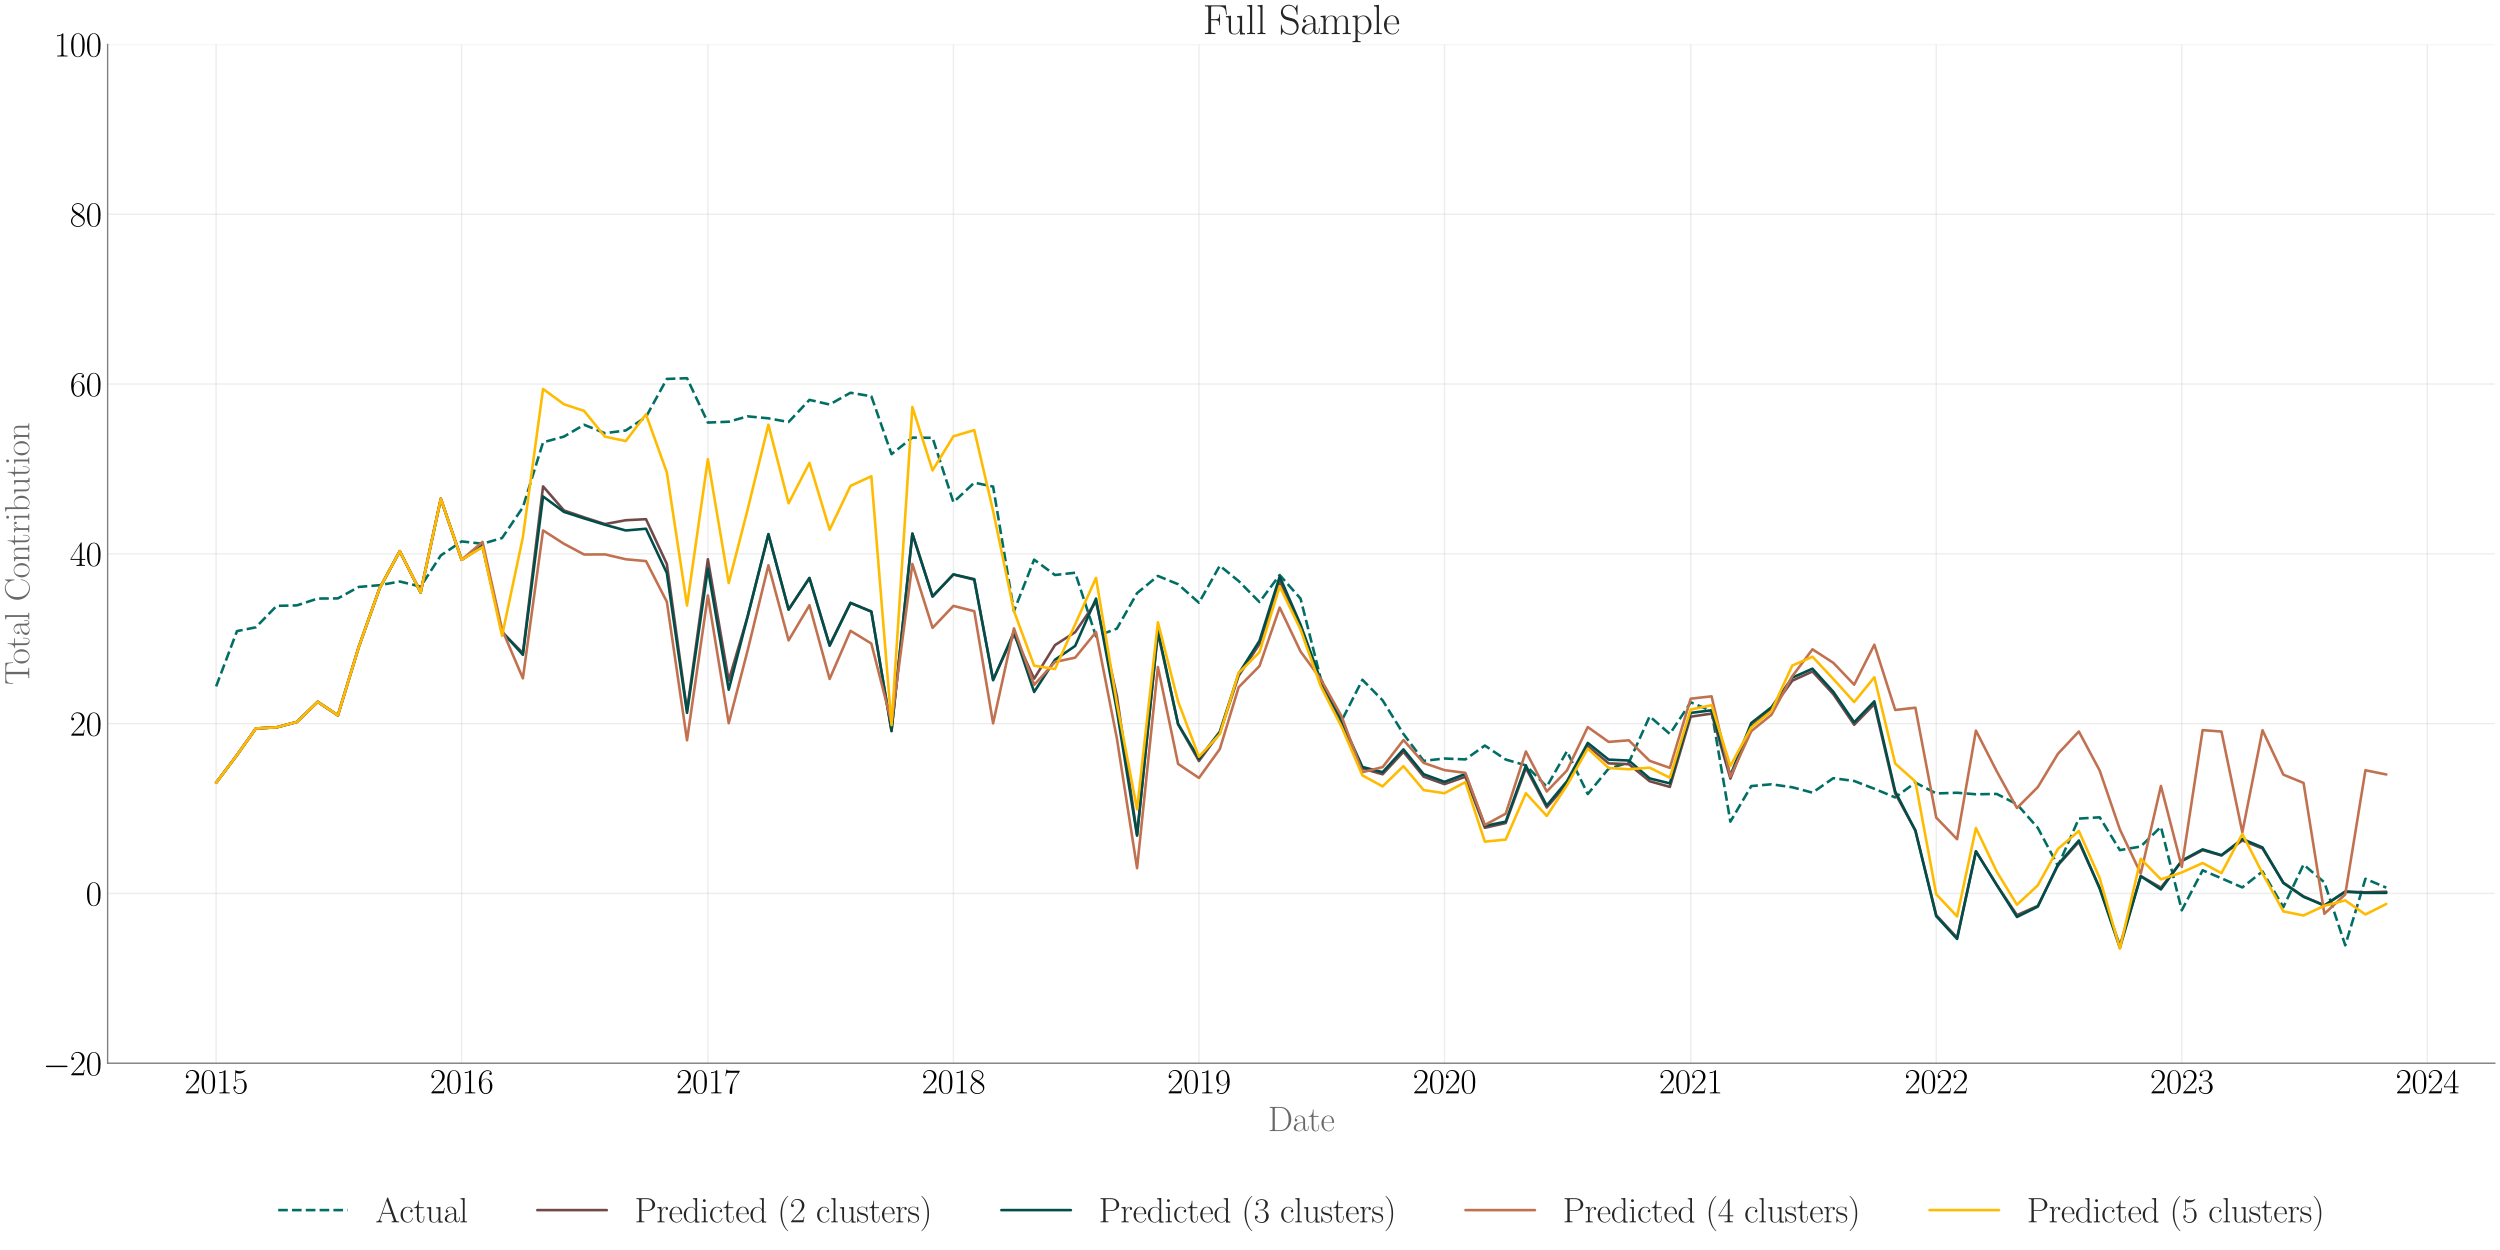 <?xml version="1.0" encoding="utf-8" standalone="no"?>
<!DOCTYPE svg PUBLIC "-//W3C//DTD SVG 1.1//EN"
  "http://www.w3.org/Graphics/SVG/1.1/DTD/svg11.dtd">
<svg xmlns:xlink="http://www.w3.org/1999/xlink" width="1440pt" height="720pt" viewBox="0 0 1440 720" xmlns="http://www.w3.org/2000/svg" version="1.1">
 <defs>
  <style type="text/css">*{stroke-linejoin: round; stroke-linecap: butt}</style>
 </defs>
 <g id="figure_1">
  <g id="patch_1">
   <path d="M 0 720 
L 1440 720 
L 1440 0 
L 0 0 
z
" style="fill: #ffffff"/>
  </g>
  <g id="axes_1">
   <g id="patch_2">
    <path d="M 61.987 612.427 
L 1437 612.427 
L 1437 25.605 
L 61.987 25.605 
z
" style="fill: #ffffff"/>
   </g>
   <g id="matplotlib.axis_1">
    <g id="xtick_1">
     <g id="line2d_1">
      <path d="M 124.487 612.427 
L 124.487 25.605 
" clip-path="url(#p38b17131d5)" style="fill: none; stroke: #cccccc; stroke-opacity: 0.35; stroke-width: 0.8; stroke-linecap: round"/>
     </g>
     <g id="text_1">
      <!-- $\mathdefault{2015}$ -->
      <g transform="translate(106.211 629.764) scale(0.2 -0.2)">
       <defs>
        <path id="CMR17-32" d="M 2669 989 
L 2554 989 
C 2490 536 2438 459 2413 420 
C 2381 369 1920 369 1830 369 
L 602 369 
C 832 619 1280 1072 1824 1597 
C 2214 1967 2669 2402 2669 3035 
C 2669 3790 2067 4224 1395 4224 
C 691 4224 262 3604 262 3030 
C 262 2780 448 2748 525 2748 
C 589 2748 781 2787 781 3010 
C 781 3207 614 3264 525 3264 
C 486 3264 448 3258 422 3245 
C 544 3790 915 4058 1306 4058 
C 1862 4058 2227 3617 2227 3035 
C 2227 2479 1901 2000 1536 1584 
L 262 146 
L 262 0 
L 2515 0 
L 2669 989 
z
" transform="scale(0.016)"/>
        <path id="CMR17-30" d="M 2688 2025 
C 2688 2416 2682 3080 2413 3591 
C 2176 4039 1798 4198 1466 4198 
C 1158 4198 768 4058 525 3597 
C 269 3118 243 2524 243 2025 
C 243 1661 250 1106 448 619 
C 723 -39 1216 -128 1466 -128 
C 1760 -128 2208 -7 2470 600 
C 2662 1042 2688 1559 2688 2025 
z
M 1466 -26 
C 1056 -26 813 325 723 812 
C 653 1188 653 1738 653 2096 
C 653 2588 653 2997 736 3387 
C 858 3929 1216 4096 1466 4096 
C 1728 4096 2067 3923 2189 3400 
C 2272 3036 2278 2607 2278 2096 
C 2278 1680 2278 1169 2202 792 
C 2067 95 1690 -26 1466 -26 
z
" transform="scale(0.016)"/>
        <path id="CMR17-31" d="M 1702 4058 
C 1702 4192 1696 4192 1606 4192 
C 1357 3916 979 3827 621 3827 
C 602 3827 570 3827 563 3808 
C 557 3795 557 3782 557 3648 
C 755 3648 1088 3686 1344 3839 
L 1344 461 
C 1344 236 1331 160 781 160 
L 589 160 
L 589 0 
C 896 0 1216 0 1523 0 
C 1830 0 2150 0 2458 0 
L 2458 160 
L 2266 160 
C 1715 160 1702 230 1702 458 
L 1702 4058 
z
" transform="scale(0.016)"/>
        <path id="CMR17-35" d="M 730 3692 
C 794 3666 1056 3584 1325 3584 
C 1920 3584 2246 3911 2432 4100 
C 2432 4157 2432 4192 2394 4192 
C 2387 4192 2374 4192 2323 4163 
C 2099 4058 1837 3973 1517 3973 
C 1325 3973 1037 3999 723 4139 
C 653 4171 640 4171 634 4171 
C 602 4171 595 4164 595 4037 
L 595 2203 
C 595 2089 595 2057 659 2057 
C 691 2057 704 2070 736 2114 
C 941 2401 1222 2522 1542 2522 
C 1766 2522 2246 2382 2246 1289 
C 2246 1085 2246 715 2054 421 
C 1894 159 1645 25 1370 25 
C 947 25 518 320 403 814 
C 429 807 480 795 506 795 
C 589 795 749 840 749 1038 
C 749 1210 627 1280 506 1280 
C 358 1280 262 1190 262 1011 
C 262 454 704 -128 1382 -128 
C 2042 -128 2669 440 2669 1264 
C 2669 2030 2170 2624 1549 2624 
C 1222 2624 947 2503 730 2274 
L 730 3692 
z
" transform="scale(0.016)"/>
       </defs>
       <use xlink:href="#CMR17-32" transform="scale(0.996)"/>
       <use xlink:href="#CMR17-30" transform="translate(45.69 0) scale(0.996)"/>
       <use xlink:href="#CMR17-31" transform="translate(91.381 0) scale(0.996)"/>
       <use xlink:href="#CMR17-35" transform="translate(137.071 0) scale(0.996)"/>
      </g>
     </g>
    </g>
    <g id="xtick_2">
     <g id="line2d_2">
      <path d="M 265.918 612.427 
L 265.918 25.605 
" clip-path="url(#p38b17131d5)" style="fill: none; stroke: #cccccc; stroke-opacity: 0.35; stroke-width: 0.8; stroke-linecap: round"/>
     </g>
     <g id="text_2">
      <!-- $\mathdefault{2016}$ -->
      <g transform="translate(247.641 629.764) scale(0.2 -0.2)">
       <defs>
        <path id="CMR17-36" d="M 678 2176 
C 678 3690 1395 4032 1811 4032 
C 1946 4032 2272 4009 2400 3776 
C 2298 3776 2106 3776 2106 3553 
C 2106 3381 2246 3323 2336 3323 
C 2394 3323 2566 3348 2566 3560 
C 2566 3954 2246 4179 1805 4179 
C 1043 4179 243 3390 243 1984 
C 243 253 966 -128 1478 -128 
C 2099 -128 2688 427 2688 1283 
C 2688 2081 2170 2662 1517 2662 
C 1126 2662 838 2407 678 1960 
L 678 2176 
z
M 1478 25 
C 691 25 691 1200 691 1436 
C 691 1896 909 2560 1504 2560 
C 1613 2560 1926 2560 2138 2120 
C 2253 1870 2253 1609 2253 1289 
C 2253 944 2253 690 2118 434 
C 1978 171 1773 25 1478 25 
z
" transform="scale(0.016)"/>
       </defs>
       <use xlink:href="#CMR17-32" transform="scale(0.996)"/>
       <use xlink:href="#CMR17-30" transform="translate(45.69 0) scale(0.996)"/>
       <use xlink:href="#CMR17-31" transform="translate(91.381 0) scale(0.996)"/>
       <use xlink:href="#CMR17-36" transform="translate(137.071 0) scale(0.996)"/>
      </g>
     </g>
    </g>
    <g id="xtick_3">
     <g id="line2d_3">
      <path d="M 407.735 612.427 
L 407.735 25.605 
" clip-path="url(#p38b17131d5)" style="fill: none; stroke: #cccccc; stroke-opacity: 0.35; stroke-width: 0.8; stroke-linecap: round"/>
     </g>
     <g id="text_3">
      <!-- $\mathdefault{2017}$ -->
      <g transform="translate(389.459 629.764) scale(0.2 -0.2)">
       <defs>
        <path id="CMR17-37" d="M 2886 3941 
L 2886 4081 
L 1382 4081 
C 634 4081 621 4165 595 4288 
L 480 4288 
L 294 3094 
L 410 3094 
C 429 3215 474 3540 550 3661 
C 589 3712 1062 3712 1171 3712 
L 2579 3712 
L 1869 2661 
C 1395 1954 1069 999 1069 165 
C 1069 89 1069 -128 1299 -128 
C 1530 -128 1530 89 1530 171 
L 1530 465 
C 1530 1508 1709 2196 2003 2636 
L 2886 3941 
z
" transform="scale(0.016)"/>
       </defs>
       <use xlink:href="#CMR17-32" transform="scale(0.996)"/>
       <use xlink:href="#CMR17-30" transform="translate(45.69 0) scale(0.996)"/>
       <use xlink:href="#CMR17-31" transform="translate(91.381 0) scale(0.996)"/>
       <use xlink:href="#CMR17-37" transform="translate(137.071 0) scale(0.996)"/>
      </g>
     </g>
    </g>
    <g id="xtick_4">
     <g id="line2d_4">
      <path d="M 549.166 612.427 
L 549.166 25.605 
" clip-path="url(#p38b17131d5)" style="fill: none; stroke: #cccccc; stroke-opacity: 0.35; stroke-width: 0.8; stroke-linecap: round"/>
     </g>
     <g id="text_4">
      <!-- $\mathdefault{2018}$ -->
      <g transform="translate(530.89 629.764) scale(0.2 -0.2)">
       <defs>
        <path id="CMR17-38" d="M 1741 2264 
C 2144 2467 2554 2773 2554 3263 
C 2554 3841 1990 4179 1472 4179 
C 890 4179 378 3759 378 3180 
C 378 3021 416 2747 666 2505 
C 730 2442 998 2251 1171 2130 
C 883 1983 211 1634 211 934 
C 211 279 838 -128 1459 -128 
C 2144 -128 2720 362 2720 1010 
C 2720 1590 2330 1857 2074 2029 
L 1741 2264 
z
M 902 2822 
C 851 2854 595 3051 595 3351 
C 595 3739 998 4032 1459 4032 
C 1965 4032 2336 3676 2336 3262 
C 2336 2669 1670 2331 1638 2331 
C 1632 2331 1626 2331 1574 2370 
L 902 2822 
z
M 2080 1519 
C 2176 1449 2483 1240 2483 851 
C 2483 381 2010 25 1472 25 
C 890 25 448 438 448 940 
C 448 1443 838 1862 1280 2060 
L 2080 1519 
z
" transform="scale(0.016)"/>
       </defs>
       <use xlink:href="#CMR17-32" transform="scale(0.996)"/>
       <use xlink:href="#CMR17-30" transform="translate(45.69 0) scale(0.996)"/>
       <use xlink:href="#CMR17-31" transform="translate(91.381 0) scale(0.996)"/>
       <use xlink:href="#CMR17-38" transform="translate(137.071 0) scale(0.996)"/>
      </g>
     </g>
    </g>
    <g id="xtick_5">
     <g id="line2d_5">
      <path d="M 690.596 612.427 
L 690.596 25.605 
" clip-path="url(#p38b17131d5)" style="fill: none; stroke: #cccccc; stroke-opacity: 0.35; stroke-width: 0.8; stroke-linecap: round"/>
     </g>
     <g id="text_5">
      <!-- $\mathdefault{2019}$ -->
      <g transform="translate(672.32 629.764) scale(0.2 -0.2)">
       <defs>
        <path id="CMR17-39" d="M 2253 1864 
C 2253 464 1670 31 1190 31 
C 1043 31 685 31 538 294 
C 704 268 826 357 826 518 
C 826 692 685 749 595 749 
C 538 749 365 723 365 506 
C 365 71 742 -128 1203 -128 
C 1939 -128 2688 674 2688 2073 
C 2688 3817 1971 4179 1485 4179 
C 851 4179 243 3628 243 2778 
C 243 1991 762 1408 1414 1408 
C 1952 1408 2189 1903 2253 2112 
L 2253 1864 
z
M 1427 1510 
C 1254 1510 1011 1542 813 1922 
C 678 2169 678 2461 678 2771 
C 678 3146 678 3405 858 3684 
C 947 3817 1114 4032 1485 4032 
C 2240 4032 2240 2885 2240 2632 
C 2240 2182 2035 1510 1427 1510 
z
" transform="scale(0.016)"/>
       </defs>
       <use xlink:href="#CMR17-32" transform="scale(0.996)"/>
       <use xlink:href="#CMR17-30" transform="translate(45.69 0) scale(0.996)"/>
       <use xlink:href="#CMR17-31" transform="translate(91.381 0) scale(0.996)"/>
       <use xlink:href="#CMR17-39" transform="translate(137.071 0) scale(0.996)"/>
      </g>
     </g>
    </g>
    <g id="xtick_6">
     <g id="line2d_6">
      <path d="M 832.026 612.427 
L 832.026 25.605 
" clip-path="url(#p38b17131d5)" style="fill: none; stroke: #cccccc; stroke-opacity: 0.35; stroke-width: 0.8; stroke-linecap: round"/>
     </g>
     <g id="text_6">
      <!-- $\mathdefault{2020}$ -->
      <g transform="translate(813.75 629.764) scale(0.2 -0.2)">
       <use xlink:href="#CMR17-32" transform="scale(0.996)"/>
       <use xlink:href="#CMR17-30" transform="translate(45.69 0) scale(0.996)"/>
       <use xlink:href="#CMR17-32" transform="translate(91.381 0) scale(0.996)"/>
       <use xlink:href="#CMR17-30" transform="translate(137.071 0) scale(0.996)"/>
      </g>
     </g>
    </g>
    <g id="xtick_7">
     <g id="line2d_7">
      <path d="M 973.844 612.427 
L 973.844 25.605 
" clip-path="url(#p38b17131d5)" style="fill: none; stroke: #cccccc; stroke-opacity: 0.35; stroke-width: 0.8; stroke-linecap: round"/>
     </g>
     <g id="text_7">
      <!-- $\mathdefault{2021}$ -->
      <g transform="translate(955.568 629.764) scale(0.2 -0.2)">
       <use xlink:href="#CMR17-32" transform="scale(0.996)"/>
       <use xlink:href="#CMR17-30" transform="translate(45.69 0) scale(0.996)"/>
       <use xlink:href="#CMR17-32" transform="translate(91.381 0) scale(0.996)"/>
       <use xlink:href="#CMR17-31" transform="translate(137.071 0) scale(0.996)"/>
      </g>
     </g>
    </g>
    <g id="xtick_8">
     <g id="line2d_8">
      <path d="M 1115.275 612.427 
L 1115.275 25.605 
" clip-path="url(#p38b17131d5)" style="fill: none; stroke: #cccccc; stroke-opacity: 0.35; stroke-width: 0.8; stroke-linecap: round"/>
     </g>
     <g id="text_8">
      <!-- $\mathdefault{2022}$ -->
      <g transform="translate(1096.999 629.764) scale(0.2 -0.2)">
       <use xlink:href="#CMR17-32" transform="scale(0.996)"/>
       <use xlink:href="#CMR17-30" transform="translate(45.69 0) scale(0.996)"/>
       <use xlink:href="#CMR17-32" transform="translate(91.381 0) scale(0.996)"/>
       <use xlink:href="#CMR17-32" transform="translate(137.071 0) scale(0.996)"/>
      </g>
     </g>
    </g>
    <g id="xtick_9">
     <g id="line2d_9">
      <path d="M 1256.705 612.427 
L 1256.705 25.605 
" clip-path="url(#p38b17131d5)" style="fill: none; stroke: #cccccc; stroke-opacity: 0.35; stroke-width: 0.8; stroke-linecap: round"/>
     </g>
     <g id="text_9">
      <!-- $\mathdefault{2023}$ -->
      <g transform="translate(1238.429 629.764) scale(0.2 -0.2)">
       <defs>
        <path id="CMR17-33" d="M 1414 2157 
C 1984 2157 2234 1662 2234 1090 
C 2234 320 1824 25 1453 25 
C 1114 25 563 194 390 693 
C 422 680 454 680 486 680 
C 640 680 755 782 755 948 
C 755 1133 614 1216 486 1216 
C 378 1216 211 1165 211 926 
C 211 335 787 -128 1466 -128 
C 2176 -128 2720 430 2720 1085 
C 2720 1707 2208 2157 1600 2227 
C 2086 2328 2554 2756 2554 3329 
C 2554 3820 2048 4179 1472 4179 
C 890 4179 378 3829 378 3329 
C 378 3110 544 3072 627 3072 
C 762 3072 877 3155 877 3321 
C 877 3486 762 3569 627 3569 
C 602 3569 570 3569 544 3557 
C 730 3959 1235 4032 1459 4032 
C 1683 4032 2106 3925 2106 3320 
C 2106 3143 2080 2828 1862 2550 
C 1670 2304 1453 2304 1242 2284 
C 1210 2284 1062 2269 1037 2269 
C 992 2263 966 2257 966 2208 
C 966 2163 973 2157 1101 2157 
L 1414 2157 
z
" transform="scale(0.016)"/>
       </defs>
       <use xlink:href="#CMR17-32" transform="scale(0.996)"/>
       <use xlink:href="#CMR17-30" transform="translate(45.69 0) scale(0.996)"/>
       <use xlink:href="#CMR17-32" transform="translate(91.381 0) scale(0.996)"/>
       <use xlink:href="#CMR17-33" transform="translate(137.071 0) scale(0.996)"/>
      </g>
     </g>
    </g>
    <g id="xtick_10">
     <g id="line2d_10">
      <path d="M 1398.135 612.427 
L 1398.135 25.605 
" clip-path="url(#p38b17131d5)" style="fill: none; stroke: #cccccc; stroke-opacity: 0.35; stroke-width: 0.8; stroke-linecap: round"/>
     </g>
     <g id="text_10">
      <!-- $\mathdefault{2024}$ -->
      <g transform="translate(1379.859 629.764) scale(0.2 -0.2)">
       <defs>
        <path id="CMR17-34" d="M 2150 4122 
C 2150 4256 2144 4256 2029 4256 
L 128 1254 
L 128 1088 
L 1779 1088 
L 1779 457 
C 1779 224 1766 160 1318 160 
L 1197 160 
L 1197 0 
C 1402 0 1747 0 1965 0 
C 2182 0 2528 0 2733 0 
L 2733 160 
L 2611 160 
C 2163 160 2150 224 2150 457 
L 2150 1088 
L 2803 1088 
L 2803 1254 
L 2150 1254 
L 2150 4122 
z
M 1798 3703 
L 1798 1254 
L 256 1254 
L 1798 3703 
z
" transform="scale(0.016)"/>
       </defs>
       <use xlink:href="#CMR17-32" transform="scale(0.996)"/>
       <use xlink:href="#CMR17-30" transform="translate(45.69 0) scale(0.996)"/>
       <use xlink:href="#CMR17-32" transform="translate(91.381 0) scale(0.996)"/>
       <use xlink:href="#CMR17-34" transform="translate(137.071 0) scale(0.996)"/>
      </g>
     </g>
    </g>
    <g id="text_11">
     <!-- Date -->
     <g style="fill: #696969" transform="translate(730.308 651.476) scale(0.2 -0.2)">
      <defs>
       <path id="CMR17-44" d="M 333 4352 
L 333 4186 
C 774 4186 845 4186 845 3900 
L 845 452 
C 845 166 774 166 333 166 
L 333 0 
L 2368 0 
C 3398 0 4224 943 4224 2141 
C 4224 3346 3411 4352 2368 4352 
L 333 4352 
z
M 1523 166 
C 1267 166 1254 197 1254 414 
L 1254 3938 
C 1254 4155 1267 4186 1523 4186 
L 2240 4186 
C 2771 4186 3750 3874 3750 2141 
C 3750 1242 3488 879 3366 707 
C 3213 510 2848 166 2240 166 
L 1523 166 
z
" transform="scale(0.016)"/>
       <path id="CMR17-61" d="M 2304 1653 
C 2304 2072 2304 2294 2035 2543 
C 1798 2752 1523 2816 1306 2816 
C 800 2816 435 2407 435 1971 
C 435 1728 627 1728 666 1728 
C 749 1728 896 1778 896 1954 
C 896 2112 774 2181 666 2181 
C 640 2181 608 2174 589 2168 
C 723 2592 1069 2714 1293 2714 
C 1613 2714 1965 2429 1965 1885 
L 1965 1600 
C 1587 1600 1133 1549 774 1357 
C 371 1133 256 813 256 570 
C 256 77 832 -64 1171 -64 
C 1523 -64 1850 139 1990 511 
C 2003 233 2182 -18 2464 -18 
C 2598 -18 2938 70 2938 567 
L 2938 920 
L 2822 920 
L 2822 562 
C 2822 178 2650 128 2566 128 
C 2304 128 2304 458 2304 738 
L 2304 1653 
z
M 1965 870 
C 1965 317 1568 38 1216 38 
C 896 38 646 275 646 570 
C 646 761 730 1100 1101 1305 
C 1408 1478 1760 1504 1965 1504 
L 1965 870 
z
" transform="scale(0.016)"/>
       <path id="CMR17-74" d="M 966 2560 
L 1862 2560 
L 1862 2725 
L 966 2725 
L 966 3904 
L 851 3904 
C 838 3245 614 2668 70 2668 
L 70 2560 
L 627 2560 
L 627 771 
C 627 650 627 -64 1370 -64 
C 1747 -64 1965 306 1965 777 
L 1965 1140 
L 1850 1140 
L 1850 783 
C 1850 344 1677 51 1408 51 
C 1222 51 966 178 966 758 
L 966 2560 
z
" transform="scale(0.016)"/>
       <path id="CMR17-65" d="M 2438 1472 
C 2464 1498 2464 1511 2464 1576 
C 2464 2238 2118 2816 1389 2816 
C 710 2816 173 2169 173 1383 
C 173 551 781 -64 1459 -64 
C 2176 -64 2458 607 2458 740 
C 2458 784 2419 784 2406 784 
C 2362 784 2355 771 2330 696 
C 2189 265 1837 51 1504 51 
C 1229 51 954 203 781 480 
C 582 803 582 1176 582 1472 
L 2438 1472 
z
M 589 1568 
C 634 2505 1126 2714 1382 2714 
C 1818 2714 2112 2297 2118 1568 
L 589 1568 
z
" transform="scale(0.016)"/>
      </defs>
      <use xlink:href="#CMR17-44" transform="scale(0.996)"/>
      <use xlink:href="#CMR17-61" transform="translate(70.394 0) scale(0.996)"/>
      <use xlink:href="#CMR17-74" transform="translate(116.084 0) scale(0.996)"/>
      <use xlink:href="#CMR17-65" transform="translate(151.365 0) scale(0.996)"/>
     </g>
    </g>
   </g>
   <g id="matplotlib.axis_2">
    <g id="ytick_1">
     <g id="line2d_11">
      <path d="M 61.987 612.427 
L 1437 612.427 
" clip-path="url(#p38b17131d5)" style="fill: none; stroke: #cccccc; stroke-opacity: 0.35; stroke-width: 0.8; stroke-linecap: round"/>
     </g>
     <g id="text_12">
      <!-- $\mathdefault{−20}$ -->
      <g transform="translate(24.713 619.345) scale(0.2 -0.2)">
       <defs>
        <path id="CMSY10-0" d="M 4218 1472 
C 4326 1472 4442 1472 4442 1600 
C 4442 1728 4326 1728 4218 1728 
L 755 1728 
C 646 1728 531 1728 531 1600 
C 531 1472 646 1472 755 1472 
L 4218 1472 
z
" transform="scale(0.016)"/>
       </defs>
       <use xlink:href="#CMSY10-0" transform="scale(0.996)"/>
       <use xlink:href="#CMR17-32" transform="translate(77.487 0) scale(0.996)"/>
       <use xlink:href="#CMR17-30" transform="translate(123.178 0) scale(0.996)"/>
      </g>
     </g>
    </g>
    <g id="ytick_2">
     <g id="line2d_12">
      <path d="M 61.987 514.623 
L 1437 514.623 
" clip-path="url(#p38b17131d5)" style="fill: none; stroke: #cccccc; stroke-opacity: 0.35; stroke-width: 0.8; stroke-linecap: round"/>
     </g>
     <g id="text_13">
      <!-- $\mathdefault{0}$ -->
      <g transform="translate(49.348 521.542) scale(0.2 -0.2)">
       <use xlink:href="#CMR17-30" transform="scale(0.996)"/>
      </g>
     </g>
    </g>
    <g id="ytick_3">
     <g id="line2d_13">
      <path d="M 61.987 416.819 
L 1437 416.819 
" clip-path="url(#p38b17131d5)" style="fill: none; stroke: #cccccc; stroke-opacity: 0.35; stroke-width: 0.8; stroke-linecap: round"/>
     </g>
     <g id="text_14">
      <!-- $\mathdefault{20}$ -->
      <g transform="translate(40.21 423.738) scale(0.2 -0.2)">
       <use xlink:href="#CMR17-32" transform="scale(0.996)"/>
       <use xlink:href="#CMR17-30" transform="translate(45.69 0) scale(0.996)"/>
      </g>
     </g>
    </g>
    <g id="ytick_4">
     <g id="line2d_14">
      <path d="M 61.987 319.016 
L 1437 319.016 
" clip-path="url(#p38b17131d5)" style="fill: none; stroke: #cccccc; stroke-opacity: 0.35; stroke-width: 0.8; stroke-linecap: round"/>
     </g>
     <g id="text_15">
      <!-- $\mathdefault{40}$ -->
      <g transform="translate(40.21 325.934) scale(0.2 -0.2)">
       <use xlink:href="#CMR17-34" transform="scale(0.996)"/>
       <use xlink:href="#CMR17-30" transform="translate(45.69 0) scale(0.996)"/>
      </g>
     </g>
    </g>
    <g id="ytick_5">
     <g id="line2d_15">
      <path d="M 61.987 221.212 
L 1437 221.212 
" clip-path="url(#p38b17131d5)" style="fill: none; stroke: #cccccc; stroke-opacity: 0.35; stroke-width: 0.8; stroke-linecap: round"/>
     </g>
     <g id="text_16">
      <!-- $\mathdefault{60}$ -->
      <g transform="translate(40.21 228.131) scale(0.2 -0.2)">
       <use xlink:href="#CMR17-36" transform="scale(0.996)"/>
       <use xlink:href="#CMR17-30" transform="translate(45.69 0) scale(0.996)"/>
      </g>
     </g>
    </g>
    <g id="ytick_6">
     <g id="line2d_16">
      <path d="M 61.987 123.408 
L 1437 123.408 
" clip-path="url(#p38b17131d5)" style="fill: none; stroke: #cccccc; stroke-opacity: 0.35; stroke-width: 0.8; stroke-linecap: round"/>
     </g>
     <g id="text_17">
      <!-- $\mathdefault{80}$ -->
      <g transform="translate(40.21 130.327) scale(0.2 -0.2)">
       <use xlink:href="#CMR17-38" transform="scale(0.996)"/>
       <use xlink:href="#CMR17-30" transform="translate(45.69 0) scale(0.996)"/>
      </g>
     </g>
    </g>
    <g id="ytick_7">
     <g id="line2d_17">
      <path d="M 61.987 25.605 
L 1437 25.605 
" clip-path="url(#p38b17131d5)" style="fill: none; stroke: #cccccc; stroke-opacity: 0.35; stroke-width: 0.8; stroke-linecap: round"/>
     </g>
     <g id="text_18">
      <!-- $\mathdefault{100}$ -->
      <g transform="translate(31.072 32.523) scale(0.2 -0.2)">
       <use xlink:href="#CMR17-31" transform="scale(0.996)"/>
       <use xlink:href="#CMR17-30" transform="translate(45.69 0) scale(0.996)"/>
       <use xlink:href="#CMR17-30" transform="translate(91.381 0) scale(0.996)"/>
      </g>
     </g>
    </g>
    <g id="text_19">
     <!-- Total Contribution -->
     <g style="fill: #696969" transform="translate(16.837 394.492) rotate(-90) scale(0.2 -0.2)">
      <defs>
       <path id="CMR17-54" d="M 3981 4326 
L 288 4326 
L 179 2918 
L 294 2918 
C 378 3976 467 4160 1453 4160 
C 1568 4160 1754 4160 1805 4154 
C 1926 4135 1926 4058 1926 3912 
L 1926 459 
C 1926 230 1907 160 1376 160 
L 1197 160 
L 1197 0 
C 1504 0 1824 0 2138 0 
C 2451 0 2771 0 3078 0 
L 3078 160 
L 2899 160 
C 2368 160 2349 230 2349 459 
L 2349 3912 
C 2349 4052 2349 4129 2464 4154 
C 2515 4160 2701 4160 2816 4160 
C 3795 4160 3891 3976 3974 2918 
L 4090 2918 
L 3981 4326 
z
" transform="scale(0.016)"/>
       <path id="CMR17-6f" d="M 2758 1356 
C 2758 2176 2163 2816 1466 2816 
C 768 2816 173 2176 173 1356 
C 173 551 768 -64 1466 -64 
C 2163 -64 2758 551 2758 1356 
z
M 1466 51 
C 1165 51 909 230 762 480 
C 602 767 582 1126 582 1408 
C 582 1677 595 2010 762 2298 
C 890 2509 1139 2714 1466 2714 
C 1754 2714 1997 2554 2150 2330 
C 2349 2029 2349 1607 2349 1408 
C 2349 1158 2336 775 2163 467 
C 1984 173 1709 51 1466 51 
z
" transform="scale(0.016)"/>
       <path id="CMR17-6c" d="M 979 4396 
L 218 4326 
L 218 4160 
C 595 4160 653 4122 653 3817 
L 653 426 
C 653 184 627 153 218 153 
L 218 -13 
C 371 0 653 0 813 0 
C 979 0 1261 0 1414 -13 
L 1414 153 
C 1005 153 979 178 979 426 
L 979 4396 
z
" transform="scale(0.016)"/>
       <path id="CMR17-43" d="M 3974 4289 
C 3974 4403 3968 4410 3930 4410 
C 3904 4410 3898 4403 3853 4327 
L 3571 3792 
C 3258 4187 2874 4416 2381 4416 
C 1286 4416 294 3456 294 2148 
C 294 826 1286 -128 2387 -128 
C 3366 -128 3974 730 3974 1461 
C 3974 1524 3974 1550 3917 1550 
C 3866 1550 3866 1531 3859 1474 
C 3808 585 3168 38 2477 38 
C 1824 38 781 495 781 2147 
C 781 3805 1843 4250 2464 4250 
C 3187 4250 3712 3628 3834 2745 
C 3846 2668 3846 2655 3904 2655 
C 3974 2655 3974 2668 3974 2783 
L 3974 4289 
z
" transform="scale(0.016)"/>
       <path id="CMR17-6e" d="M 2656 1933 
C 2656 2259 2592 2790 1837 2790 
C 1331 2790 1069 2400 973 2144 
L 966 2144 
L 966 2790 
L 211 2720 
L 211 2554 
C 589 2554 646 2515 646 2208 
L 646 428 
C 646 184 621 153 211 153 
L 211 -13 
C 365 0 646 0 813 0 
C 979 0 1267 0 1421 -13 
L 1421 153 
C 1011 153 986 178 986 428 
L 986 1658 
C 986 2247 1344 2688 1792 2688 
C 2266 2688 2317 2266 2317 1958 
L 2317 428 
C 2317 184 2291 153 1882 153 
L 1882 -13 
C 2035 0 2317 0 2483 0 
C 2650 0 2938 0 3091 -13 
L 3091 153 
C 2682 153 2656 178 2656 428 
L 2656 1933 
z
" transform="scale(0.016)"/>
       <path id="CMR17-72" d="M 960 1497 
C 960 2112 1222 2688 1702 2688 
C 1747 2688 1792 2682 1837 2662 
C 1837 2662 1696 2617 1696 2452 
C 1696 2298 1818 2234 1914 2234 
C 1990 2234 2131 2279 2131 2458 
C 2131 2663 1926 2790 1709 2790 
C 1222 2790 1011 2317 947 2093 
L 941 2093 
L 941 2790 
L 198 2720 
L 198 2554 
C 576 2554 634 2515 634 2208 
L 634 428 
C 634 184 608 153 198 153 
L 198 -13 
C 352 0 646 0 813 0 
C 998 0 1325 0 1498 -13 
L 1498 153 
C 1037 153 960 153 960 440 
L 960 1497 
z
" transform="scale(0.016)"/>
       <path id="CMR17-69" d="M 992 3909 
C 992 4049 877 4170 730 4170 
C 589 4170 467 4056 467 3909 
C 467 3769 582 3648 730 3648 
C 870 3648 992 3763 992 3909 
z
M 243 2706 
L 243 2541 
C 602 2541 653 2502 653 2197 
L 653 427 
C 653 184 627 153 218 153 
L 218 -13 
C 371 0 646 0 806 0 
C 960 0 1222 0 1370 -13 
L 1370 153 
C 992 153 979 191 979 420 
L 979 2776 
L 243 2706 
z
" transform="scale(0.016)"/>
       <path id="CMR17-62" d="M 960 4396 
L 198 4326 
L 198 4160 
C 576 4160 634 4122 634 3817 
L 634 -13 
L 749 -13 
L 934 441 
C 1120 141 1395 -64 1766 -64 
C 2406 -64 3053 500 3053 1370 
C 3053 2188 2477 2790 1830 2790 
C 1434 2790 1152 2579 960 2330 
L 960 4396 
z
M 973 2004 
C 973 2118 973 2138 1062 2272 
C 1312 2657 1670 2688 1792 2688 
C 1984 2688 2643 2585 2643 1376 
C 2643 108 1888 38 1734 38 
C 1536 38 1248 114 1043 486 
C 973 608 973 621 973 735 
L 973 2004 
z
" transform="scale(0.016)"/>
       <path id="CMR17-75" d="M 1882 2693 
L 1882 2528 
C 2259 2528 2317 2489 2317 2186 
L 2317 1032 
C 2317 500 2029 38 1555 38 
C 1030 38 986 348 986 678 
L 986 2763 
L 211 2693 
L 211 2528 
C 467 2528 640 2528 646 2274 
L 646 1058 
C 646 633 646 361 813 183 
C 896 101 1056 -64 1517 -64 
C 2061 -64 2272 377 2323 506 
L 2330 506 
L 2330 -63 
L 3091 -63 
L 3091 128 
C 2714 128 2656 166 2656 473 
L 2656 2763 
L 1882 2693 
z
" transform="scale(0.016)"/>
      </defs>
      <use xlink:href="#CMR17-54" transform="scale(0.996)"/>
      <use xlink:href="#CMR17-6f" transform="translate(58.703 0) scale(0.996)"/>
      <use xlink:href="#CMR17-74" transform="translate(104.393 0) scale(0.996)"/>
      <use xlink:href="#CMR17-61" transform="translate(139.674 0) scale(0.996)"/>
      <use xlink:href="#CMR17-6c" transform="translate(185.364 0) scale(0.996)"/>
      <use xlink:href="#CMR17-43" transform="translate(240.311 0) scale(0.996)"/>
      <use xlink:href="#CMR17-6f" transform="translate(306.821 0) scale(0.996)"/>
      <use xlink:href="#CMR17-6e" transform="translate(352.512 0) scale(0.996)"/>
      <use xlink:href="#CMR17-74" transform="translate(400.805 0) scale(0.996)"/>
      <use xlink:href="#CMR17-72" transform="translate(436.085 0) scale(0.996)"/>
      <use xlink:href="#CMR17-69" transform="translate(471.366 0) scale(0.996)"/>
      <use xlink:href="#CMR17-62" transform="translate(496.237 0) scale(0.996)"/>
      <use xlink:href="#CMR17-75" transform="translate(547.133 0) scale(0.996)"/>
      <use xlink:href="#CMR17-74" transform="translate(598.028 0) scale(0.996)"/>
      <use xlink:href="#CMR17-69" transform="translate(633.309 0) scale(0.996)"/>
      <use xlink:href="#CMR17-6f" transform="translate(658.18 0) scale(0.996)"/>
      <use xlink:href="#CMR17-6e" transform="translate(703.87 0) scale(0.996)"/>
     </g>
    </g>
   </g>
   <g id="line2d_18">
    <path d="M 124.487 395.371 
L 136.499 363.523 
L 136.499 363.523 
L 147.348 361.338 
L 147.348 361.338 
L 159.36 348.98 
L 159.36 348.98 
L 170.985 348.697 
L 170.985 348.697 
L 182.997 344.774 
L 182.997 344.774 
L 194.621 344.673 
L 194.621 344.673 
L 206.633 338.075 
L 206.633 338.075 
L 218.645 337.07 
L 218.645 337.07 
L 230.269 334.948 
L 230.269 334.948 
L 242.281 337.892 
L 242.281 337.892 
L 253.906 319.937 
L 253.906 319.937 
L 265.918 311.859 
L 265.918 311.859 
L 277.929 313.191 
L 277.929 313.191 
L 289.166 309.929 
L 289.166 309.929 
L 301.178 292.206 
L 301.178 292.206 
L 312.803 254.778 
L 312.803 254.778 
L 324.815 251.476 
L 324.815 251.476 
L 336.439 244.661 
L 336.439 244.661 
L 348.451 249.512 
L 348.451 249.512 
L 360.463 247.943 
L 360.463 247.943 
L 372.087 240.158 
L 372.087 240.158 
L 384.099 218.264 
L 384.099 218.264 
L 395.723 217.84 
L 395.723 217.84 
L 407.735 243.397 
L 407.735 243.397 
L 419.747 242.92 
L 419.747 242.92 
L 430.597 239.811 
L 430.597 239.811 
L 442.609 240.95 
L 442.609 240.95 
L 454.233 243.074 
L 454.233 243.074 
L 466.245 230.32 
L 466.245 230.32 
L 477.869 232.999 
L 477.869 232.999 
L 489.881 226.233 
L 489.881 226.233 
L 501.893 228.244 
L 501.893 228.244 
L 513.518 261.594 
L 513.518 261.594 
L 525.529 252.068 
L 525.529 252.068 
L 537.154 252.166 
L 537.154 252.166 
L 549.166 289.302 
L 549.166 289.302 
L 561.178 278.024 
L 561.178 278.024 
L 572.027 280.275 
L 572.027 280.275 
L 584.039 351.989 
L 584.039 351.989 
L 595.663 322.368 
L 595.663 322.368 
L 607.675 331.205 
L 607.675 331.205 
L 619.3 329.888 
L 619.3 329.888 
L 631.312 366.597 
L 631.312 366.597 
L 643.324 362.056 
L 643.324 362.056 
L 654.948 341.642 
L 654.948 341.642 
L 666.96 331.742 
L 666.96 331.742 
L 678.584 336.513 
L 678.584 336.513 
L 690.596 347.191 
L 690.596 347.191 
L 702.608 325.853 
L 702.608 325.853 
L 713.457 334.683 
L 713.457 334.683 
L 725.469 346.789 
L 725.469 346.789 
L 737.094 331.208 
L 737.094 331.208 
L 749.106 344.773 
L 749.106 344.773 
L 760.73 390.86 
L 760.73 390.86 
L 772.742 415.197 
L 772.742 415.197 
L 784.754 391.55 
L 784.754 391.55 
L 796.378 403.396 
L 796.378 403.396 
L 808.39 422.76 
L 808.39 422.76 
L 820.015 438.254 
L 820.015 438.254 
L 832.026 436.898 
L 832.026 436.898 
L 844.038 437.422 
L 844.038 437.422 
L 855.275 429.447 
L 855.275 429.447 
L 867.287 437.483 
L 867.287 437.483 
L 878.912 440.855 
L 878.912 440.855 
L 890.924 453.142 
L 890.924 453.142 
L 902.548 432.733 
L 902.548 432.733 
L 914.56 457.371 
L 914.56 457.371 
L 926.572 442.722 
L 926.572 442.722 
L 938.196 439.274 
L 938.196 439.274 
L 950.208 412.606 
L 950.208 412.606 
L 961.832 422.742 
L 961.832 422.742 
L 973.844 404.519 
L 973.844 404.519 
L 985.856 409.556 
L 985.856 409.556 
L 996.706 473.255 
L 996.706 473.255 
L 1008.718 452.776 
L 1008.718 452.776 
L 1020.342 451.749 
L 1020.342 451.749 
L 1032.354 453.465 
L 1032.354 453.465 
L 1043.978 456.557 
L 1043.978 456.557 
L 1055.99 448.235 
L 1055.99 448.235 
L 1068.002 449.844 
L 1068.002 449.844 
L 1079.627 454.326 
L 1079.627 454.326 
L 1091.638 459.311 
L 1091.638 459.311 
L 1103.263 450.777 
L 1103.263 450.777 
L 1115.275 457.033 
L 1115.275 457.033 
L 1127.287 456.617 
L 1127.287 456.617 
L 1138.136 457.5 
L 1138.136 457.5 
L 1150.148 457.305 
L 1150.148 457.305 
L 1161.772 463.25 
L 1161.772 463.25 
L 1173.784 476.864 
L 1173.784 476.864 
L 1185.409 498.758 
L 1185.409 498.758 
L 1197.421 471.509 
L 1197.421 471.509 
L 1209.432 470.776 
L 1209.432 470.776 
L 1221.057 489.681 
L 1221.057 489.681 
L 1233.069 487.588 
L 1233.069 487.588 
L 1244.693 476.255 
L 1244.693 476.255 
L 1256.705 524.337 
L 1256.705 524.337 
L 1268.717 501.286 
L 1268.717 501.286 
L 1279.566 505.905 
L 1279.566 505.905 
L 1291.578 511.159 
L 1291.578 511.159 
L 1303.203 501.954 
L 1303.203 501.954 
L 1315.215 522.495 
L 1315.215 522.495 
L 1326.839 497.988 
L 1326.839 497.988 
L 1338.851 508.246 
L 1338.851 508.246 
L 1350.863 544.508 
L 1350.863 544.508 
L 1362.487 506.194 
L 1362.487 506.194 
L 1374.499 511.276 
L 1374.499 511.276 
" clip-path="url(#p38b17131d5)" style="fill: none; stroke-dasharray: 5.55,2.4; stroke-dashoffset: 0; stroke: #006e64; stroke-width: 1.5"/>
   </g>
   <g id="line2d_19">
    <path d="M 124.487 450.871 
L 136.499 434.92 
L 136.499 434.92 
L 147.348 419.608 
L 147.348 419.608 
L 159.36 418.931 
L 159.36 418.931 
L 170.985 415.868 
L 170.985 415.868 
L 182.997 404.247 
L 182.997 404.247 
L 194.621 412.046 
L 194.621 412.046 
L 206.633 372.685 
L 206.633 372.685 
L 218.645 338.881 
L 218.645 338.881 
L 230.269 317.483 
L 230.269 317.483 
L 242.281 341.22 
L 242.281 341.22 
L 253.906 287.305 
L 253.906 287.305 
L 265.918 322.423 
L 265.918 322.423 
L 277.929 314.839 
L 277.929 314.839 
L 289.166 364.111 
L 289.166 364.111 
L 301.178 376.133 
L 301.178 376.133 
L 312.803 280.164 
L 312.803 280.164 
L 324.815 293.992 
L 324.815 293.992 
L 336.439 297.993 
L 336.439 297.993 
L 348.451 301.858 
L 348.451 301.858 
L 360.463 299.649 
L 360.463 299.649 
L 372.087 299.052 
L 372.087 299.052 
L 384.099 324.839 
L 384.099 324.839 
L 395.723 409.306 
L 395.723 409.306 
L 407.735 322.143 
L 407.735 322.143 
L 419.747 391.955 
L 419.747 391.955 
L 430.597 355.162 
L 430.597 355.162 
L 442.609 307.91 
L 442.609 307.91 
L 454.233 351.086 
L 454.233 351.086 
L 466.245 333.03 
L 466.245 333.03 
L 477.869 371.531 
L 477.869 371.531 
L 489.881 347.223 
L 489.881 347.223 
L 501.893 352.249 
L 501.893 352.249 
L 513.518 421.212 
L 513.518 421.212 
L 525.529 307.299 
L 525.529 307.299 
L 537.154 343.368 
L 537.154 343.368 
L 549.166 330.885 
L 549.166 330.885 
L 561.178 333.925 
L 561.178 333.925 
L 572.027 391.462 
L 572.027 391.462 
L 584.039 365.449 
L 584.039 365.449 
L 595.663 390.911 
L 595.663 390.911 
L 607.675 371.574 
L 607.675 371.574 
L 619.3 364.126 
L 619.3 364.126 
L 631.312 346.598 
L 631.312 346.598 
L 643.324 400.902 
L 643.324 400.902 
L 654.948 480.761 
L 654.948 480.761 
L 666.96 364.421 
L 666.96 364.421 
L 678.584 417.235 
L 678.584 417.235 
L 690.596 438.328 
L 690.596 438.328 
L 702.608 422.139 
L 702.608 422.139 
L 713.457 389.276 
L 713.457 389.276 
L 725.469 370.961 
L 725.469 370.961 
L 737.094 334.742 
L 737.094 334.742 
L 749.106 361.604 
L 749.106 361.604 
L 760.73 393.298 
L 760.73 393.298 
L 772.742 417 
L 772.742 417 
L 784.754 442.656 
L 784.754 442.656 
L 796.378 445.989 
L 796.378 445.989 
L 808.39 433.08 
L 808.39 433.08 
L 820.015 447.37 
L 820.015 447.37 
L 832.026 451.661 
L 832.026 451.661 
L 844.038 447.417 
L 844.038 447.417 
L 855.275 476.806 
L 855.275 476.806 
L 867.287 474.083 
L 867.287 474.083 
L 878.912 442.365 
L 878.912 442.365 
L 890.924 465.118 
L 890.924 465.118 
L 902.548 451.582 
L 902.548 451.582 
L 914.56 429.701 
L 914.56 429.701 
L 926.572 439.686 
L 926.572 439.686 
L 938.196 440.171 
L 938.196 440.171 
L 950.208 449.997 
L 950.208 449.997 
L 961.832 453.266 
L 961.832 453.266 
L 973.844 412.801 
L 973.844 412.801 
L 985.856 411.037 
L 985.856 411.037 
L 996.706 448.468 
L 996.706 448.468 
L 1008.718 418.278 
L 1008.718 418.278 
L 1020.342 408.795 
L 1020.342 408.795 
L 1032.354 392.093 
L 1032.354 392.093 
L 1043.978 386.787 
L 1043.978 386.787 
L 1055.99 399.877 
L 1055.99 399.877 
L 1068.002 417.457 
L 1068.002 417.457 
L 1079.627 405.596 
L 1079.627 405.596 
L 1091.638 456.972 
L 1091.638 456.972 
L 1103.263 478.374 
L 1103.263 478.374 
L 1115.275 527.12 
L 1115.275 527.12 
L 1127.287 540.151 
L 1127.287 540.151 
L 1138.136 490.346 
L 1138.136 490.346 
L 1150.148 509.723 
L 1150.148 509.723 
L 1161.772 527.077 
L 1161.772 527.077 
L 1173.784 521.776 
L 1173.784 521.776 
L 1185.409 498.397 
L 1185.409 498.397 
L 1197.421 484.963 
L 1197.421 484.963 
L 1209.432 511.42 
L 1209.432 511.42 
L 1221.057 544.665 
L 1221.057 544.665 
L 1233.069 504.619 
L 1233.069 504.619 
L 1244.693 511.276 
L 1244.693 511.276 
L 1256.705 496.041 
L 1256.705 496.041 
L 1268.717 489.702 
L 1268.717 489.702 
L 1279.566 492.746 
L 1279.566 492.746 
L 1291.578 484.102 
L 1291.578 484.102 
L 1303.203 488.723 
L 1303.203 488.723 
L 1315.215 508.397 
L 1315.215 508.397 
L 1326.839 516.298 
L 1326.839 516.298 
L 1338.851 521.525 
L 1338.851 521.525 
L 1350.863 513.465 
L 1350.863 513.465 
L 1362.487 513.967 
L 1362.487 513.967 
L 1374.499 513.615 
L 1374.499 513.615 
" clip-path="url(#p38b17131d5)" style="fill: none; stroke: #734848; stroke-width: 1.5; stroke-linecap: round"/>
   </g>
   <g id="line2d_20">
    <path d="M 124.487 450.871 
L 136.499 434.92 
L 136.499 434.92 
L 147.348 419.608 
L 147.348 419.608 
L 159.36 418.931 
L 159.36 418.931 
L 170.985 415.868 
L 170.985 415.868 
L 182.997 404.247 
L 182.997 404.247 
L 194.621 412.046 
L 194.621 412.046 
L 206.633 372.685 
L 206.633 372.685 
L 218.645 338.881 
L 218.645 338.881 
L 230.269 317.483 
L 230.269 317.483 
L 242.281 341.22 
L 242.281 341.22 
L 253.906 287.305 
L 253.906 287.305 
L 265.918 322.423 
L 265.918 322.423 
L 277.929 314.152 
L 277.929 314.152 
L 289.166 363.881 
L 289.166 363.881 
L 301.178 377.174 
L 301.178 377.174 
L 312.803 285.961 
L 312.803 285.961 
L 324.815 294.847 
L 324.815 294.847 
L 336.439 298.595 
L 336.439 298.595 
L 348.451 302.27 
L 348.451 302.27 
L 360.463 305.552 
L 360.463 305.552 
L 372.087 304.55 
L 372.087 304.55 
L 384.099 330.066 
L 384.099 330.066 
L 395.723 410.605 
L 395.723 410.605 
L 407.735 327.478 
L 407.735 327.478 
L 419.747 397.275 
L 419.747 397.275 
L 430.597 355.245 
L 430.597 355.245 
L 442.609 307.607 
L 442.609 307.607 
L 454.233 351.134 
L 454.233 351.134 
L 466.245 332.882 
L 466.245 332.882 
L 477.869 371.971 
L 477.869 371.971 
L 489.881 347.304 
L 489.881 347.304 
L 501.893 352.289 
L 501.893 352.289 
L 513.518 420.867 
L 513.518 420.867 
L 525.529 307.43 
L 525.529 307.43 
L 537.154 343.669 
L 537.154 343.669 
L 549.166 330.864 
L 549.166 330.864 
L 561.178 333.597 
L 561.178 333.597 
L 572.027 391.809 
L 572.027 391.809 
L 584.039 363.983 
L 584.039 363.983 
L 595.663 398.571 
L 595.663 398.571 
L 607.675 380.017 
L 607.675 380.017 
L 619.3 372.053 
L 619.3 372.053 
L 631.312 344.791 
L 631.312 344.791 
L 643.324 409.293 
L 643.324 409.293 
L 654.948 481.332 
L 654.948 481.332 
L 666.96 363.245 
L 666.96 363.245 
L 678.584 417.018 
L 678.584 417.018 
L 690.596 437.083 
L 690.596 437.083 
L 702.608 421.448 
L 702.608 421.448 
L 713.457 388.054 
L 713.457 388.054 
L 725.469 369.079 
L 725.469 369.079 
L 737.094 332.119 
L 737.094 332.119 
L 749.106 359.747 
L 749.106 359.747 
L 760.73 391.758 
L 760.73 391.758 
L 772.742 415.314 
L 772.742 415.314 
L 784.754 441.767 
L 784.754 441.767 
L 796.378 444.759 
L 796.378 444.759 
L 808.39 431.636 
L 808.39 431.636 
L 820.015 445.928 
L 820.015 445.928 
L 832.026 450.338 
L 832.026 450.338 
L 844.038 445.833 
L 844.038 445.833 
L 855.275 475.7 
L 855.275 475.7 
L 867.287 473.286 
L 867.287 473.286 
L 878.912 441.045 
L 878.912 441.045 
L 890.924 463.969 
L 890.924 463.969 
L 902.548 450.024 
L 902.548 450.024 
L 914.56 427.916 
L 914.56 427.916 
L 926.572 437.535 
L 926.572 437.535 
L 938.196 438.065 
L 938.196 438.065 
L 950.208 448.356 
L 950.208 448.356 
L 961.832 451.223 
L 961.832 451.223 
L 973.844 410.63 
L 973.844 410.63 
L 985.856 409.123 
L 985.856 409.123 
L 996.706 446.662 
L 996.706 446.662 
L 1008.718 416.462 
L 1008.718 416.462 
L 1020.342 407.383 
L 1020.342 407.383 
L 1032.354 390.318 
L 1032.354 390.318 
L 1043.978 385.169 
L 1043.978 385.169 
L 1055.99 398.451 
L 1055.99 398.451 
L 1068.002 416.012 
L 1068.002 416.012 
L 1079.627 403.965 
L 1079.627 403.965 
L 1091.638 455.808 
L 1091.638 455.808 
L 1103.263 478.448 
L 1103.263 478.448 
L 1115.275 527.727 
L 1115.275 527.727 
L 1127.287 540.827 
L 1127.287 540.827 
L 1138.136 490.374 
L 1138.136 490.374 
L 1150.148 509.807 
L 1150.148 509.807 
L 1161.772 528.178 
L 1161.772 528.178 
L 1173.784 522.188 
L 1173.784 522.188 
L 1185.409 497.897 
L 1185.409 497.897 
L 1197.421 484.12 
L 1197.421 484.12 
L 1209.432 511.85 
L 1209.432 511.85 
L 1221.057 546.002 
L 1221.057 546.002 
L 1233.069 504.697 
L 1233.069 504.697 
L 1244.693 512.31 
L 1244.693 512.31 
L 1256.705 495.713 
L 1256.705 495.713 
L 1268.717 489.221 
L 1268.717 489.221 
L 1279.566 492.573 
L 1279.566 492.573 
L 1291.578 483.24 
L 1291.578 483.24 
L 1303.203 488.133 
L 1303.203 488.133 
L 1315.215 508.625 
L 1315.215 508.625 
L 1326.839 516.584 
L 1326.839 516.584 
L 1338.851 521.578 
L 1338.851 521.578 
L 1350.863 513.648 
L 1350.863 513.648 
L 1362.487 514.318 
L 1362.487 514.318 
L 1374.499 514.299 
L 1374.499 514.299 
" clip-path="url(#p38b17131d5)" style="fill: none; stroke: #004e4a; stroke-width: 1.5; stroke-linecap: round"/>
   </g>
   <g id="line2d_21">
    <path d="M 124.487 450.871 
L 136.499 434.92 
L 136.499 434.92 
L 147.348 419.608 
L 147.348 419.608 
L 159.36 418.931 
L 159.36 418.931 
L 170.985 415.868 
L 170.985 415.868 
L 182.997 404.247 
L 182.997 404.247 
L 194.621 412.046 
L 194.621 412.046 
L 206.633 372.685 
L 206.633 372.685 
L 218.645 338.881 
L 218.645 338.881 
L 230.269 317.483 
L 230.269 317.483 
L 242.281 341.22 
L 242.281 341.22 
L 253.906 287.305 
L 253.906 287.305 
L 265.918 322.423 
L 265.918 322.423 
L 277.929 312.133 
L 277.929 312.133 
L 289.166 362.555 
L 289.166 362.555 
L 301.178 390.721 
L 301.178 390.721 
L 312.803 305.521 
L 312.803 305.521 
L 324.815 313.212 
L 324.815 313.212 
L 336.439 319.395 
L 336.439 319.395 
L 348.451 319.332 
L 348.451 319.332 
L 360.463 322.137 
L 360.463 322.137 
L 372.087 323.184 
L 372.087 323.184 
L 384.099 346.598 
L 384.099 346.598 
L 395.723 426.403 
L 395.723 426.403 
L 407.735 342.971 
L 407.735 342.971 
L 419.747 416.542 
L 419.747 416.542 
L 430.597 374.814 
L 430.597 374.814 
L 442.609 325.592 
L 442.609 325.592 
L 454.233 368.845 
L 454.233 368.845 
L 466.245 348.623 
L 466.245 348.623 
L 477.869 391.072 
L 477.869 391.072 
L 489.881 363.34 
L 489.881 363.34 
L 501.893 370.679 
L 501.893 370.679 
L 513.518 416.296 
L 513.518 416.296 
L 525.529 324.842 
L 525.529 324.842 
L 537.154 361.653 
L 537.154 361.653 
L 549.166 349.001 
L 549.166 349.001 
L 561.178 352.046 
L 561.178 352.046 
L 572.027 416.636 
L 572.027 416.636 
L 584.039 361.949 
L 584.039 361.949 
L 595.663 394.492 
L 595.663 394.492 
L 607.675 381.279 
L 607.675 381.279 
L 619.3 378.8 
L 619.3 378.8 
L 631.312 364.072 
L 631.312 364.072 
L 643.324 425.386 
L 643.324 425.386 
L 654.948 500.081 
L 654.948 500.081 
L 666.96 384.182 
L 666.96 384.182 
L 678.584 440.022 
L 678.584 440.022 
L 690.596 448.096 
L 690.596 448.096 
L 702.608 431.48 
L 702.608 431.48 
L 713.457 395.878 
L 713.457 395.878 
L 725.469 383.629 
L 725.469 383.629 
L 737.094 349.935 
L 737.094 349.935 
L 749.106 375.236 
L 749.106 375.236 
L 760.73 391.132 
L 760.73 391.132 
L 772.742 412.574 
L 772.742 412.574 
L 784.754 444.78 
L 784.754 444.78 
L 796.378 441.848 
L 796.378 441.848 
L 808.39 426.261 
L 808.39 426.261 
L 820.015 439.409 
L 820.015 439.409 
L 832.026 443.597 
L 832.026 443.597 
L 844.038 445.178 
L 844.038 445.178 
L 855.275 475.17 
L 855.275 475.17 
L 867.287 468.676 
L 867.287 468.676 
L 878.912 432.858 
L 878.912 432.858 
L 890.924 455.901 
L 890.924 455.901 
L 902.548 443.821 
L 902.548 443.821 
L 914.56 418.782 
L 914.56 418.782 
L 926.572 427.325 
L 926.572 427.325 
L 938.196 426.421 
L 938.196 426.421 
L 950.208 438.245 
L 950.208 438.245 
L 961.832 442.288 
L 961.832 442.288 
L 973.844 402.438 
L 973.844 402.438 
L 985.856 401.084 
L 985.856 401.084 
L 996.706 447.389 
L 996.706 447.389 
L 1008.718 421.17 
L 1008.718 421.17 
L 1020.342 411.697 
L 1020.342 411.697 
L 1032.354 389.512 
L 1032.354 389.512 
L 1043.978 374.001 
L 1043.978 374.001 
L 1055.99 381.795 
L 1055.99 381.795 
L 1068.002 394.377 
L 1068.002 394.377 
L 1079.627 371.346 
L 1079.627 371.346 
L 1091.638 408.952 
L 1091.638 408.952 
L 1103.263 407.646 
L 1103.263 407.646 
L 1115.275 470.941 
L 1115.275 470.941 
L 1127.287 483.379 
L 1127.287 483.379 
L 1138.136 420.833 
L 1138.136 420.833 
L 1150.148 444.321 
L 1150.148 444.321 
L 1161.772 465.415 
L 1161.772 465.415 
L 1173.784 453.378 
L 1173.784 453.378 
L 1185.409 434.126 
L 1185.409 434.126 
L 1197.421 421.341 
L 1197.421 421.341 
L 1209.432 443.867 
L 1209.432 443.867 
L 1221.057 477.783 
L 1221.057 477.783 
L 1233.069 503.177 
L 1233.069 503.177 
L 1244.693 452.737 
L 1244.693 452.737 
L 1256.705 499.313 
L 1256.705 499.313 
L 1268.717 420.548 
L 1268.717 420.548 
L 1279.566 421.381 
L 1279.566 421.381 
L 1291.578 479.443 
L 1291.578 479.443 
L 1303.203 420.63 
L 1303.203 420.63 
L 1315.215 446.196 
L 1315.215 446.196 
L 1326.839 450.969 
L 1326.839 450.969 
L 1338.851 526.33 
L 1338.851 526.33 
L 1350.863 515.174 
L 1350.863 515.174 
L 1362.487 443.668 
L 1362.487 443.668 
L 1374.499 446.094 
L 1374.499 446.094 
" clip-path="url(#p38b17131d5)" style="fill: none; stroke: #c17150; stroke-width: 1.5; stroke-linecap: round"/>
   </g>
   <g id="line2d_22">
    <path d="M 124.487 450.871 
L 136.499 434.92 
L 136.499 434.92 
L 147.348 419.608 
L 147.348 419.608 
L 159.36 418.931 
L 159.36 418.931 
L 170.985 415.868 
L 170.985 415.868 
L 182.997 404.247 
L 182.997 404.247 
L 194.621 412.046 
L 194.621 412.046 
L 206.633 372.685 
L 206.633 372.685 
L 218.645 338.881 
L 218.645 338.881 
L 230.269 317.483 
L 230.269 317.483 
L 242.281 341.22 
L 242.281 341.22 
L 253.906 287.305 
L 253.906 287.305 
L 265.918 322.423 
L 265.918 322.423 
L 277.929 315.101 
L 277.929 315.101 
L 289.166 366.25 
L 289.166 366.25 
L 301.178 309.447 
L 301.178 309.447 
L 312.803 224.056 
L 312.803 224.056 
L 324.815 232.831 
L 324.815 232.831 
L 336.439 236.678 
L 336.439 236.678 
L 348.451 251.53 
L 348.451 251.53 
L 360.463 254.027 
L 360.463 254.027 
L 372.087 238.645 
L 372.087 238.645 
L 384.099 272.102 
L 384.099 272.102 
L 395.723 348.793 
L 395.723 348.793 
L 407.735 264.491 
L 407.735 264.491 
L 419.747 335.804 
L 419.747 335.804 
L 430.597 293.651 
L 430.597 293.651 
L 442.609 244.642 
L 442.609 244.642 
L 454.233 289.877 
L 454.233 289.877 
L 466.245 266.631 
L 466.245 266.631 
L 477.869 305.143 
L 477.869 305.143 
L 489.881 279.878 
L 489.881 279.878 
L 501.893 274.312 
L 501.893 274.312 
L 513.518 417.673 
L 513.518 417.673 
L 525.529 234.47 
L 525.529 234.47 
L 537.154 270.961 
L 537.154 270.961 
L 549.166 251.286 
L 549.166 251.286 
L 561.178 247.747 
L 561.178 247.747 
L 572.027 294.319 
L 572.027 294.319 
L 584.039 351.976 
L 584.039 351.976 
L 595.663 383.412 
L 595.663 383.412 
L 607.675 385.374 
L 607.675 385.374 
L 631.312 332.871 
L 631.312 332.871 
L 643.324 405.168 
L 643.324 405.168 
L 654.948 466.132 
L 654.948 466.132 
L 666.96 358.451 
L 666.96 358.451 
L 678.584 404.056 
L 678.584 404.056 
L 690.596 435.879 
L 690.596 435.879 
L 702.608 422.862 
L 702.608 422.862 
L 713.457 387.592 
L 713.457 387.592 
L 725.469 375.667 
L 725.469 375.667 
L 737.094 337.72 
L 737.094 337.72 
L 749.106 362.57 
L 749.106 362.57 
L 760.73 395.264 
L 760.73 395.264 
L 772.742 418.669 
L 772.742 418.669 
L 784.754 446.613 
L 784.754 446.613 
L 796.378 452.964 
L 796.378 452.964 
L 808.39 441.297 
L 808.39 441.297 
L 820.015 455.099 
L 820.015 455.099 
L 832.026 456.885 
L 832.026 456.885 
L 844.038 450.515 
L 844.038 450.515 
L 855.275 484.797 
L 855.275 484.797 
L 867.287 483.602 
L 867.287 483.602 
L 878.912 456.893 
L 878.912 456.893 
L 890.924 469.986 
L 890.924 469.986 
L 902.548 452.395 
L 902.548 452.395 
L 914.56 431.179 
L 914.56 431.179 
L 926.572 442.341 
L 926.572 442.341 
L 938.196 443.115 
L 938.196 443.115 
L 950.208 442.175 
L 950.208 442.175 
L 961.832 447.967 
L 961.832 447.967 
L 973.844 408.7 
L 973.844 408.7 
L 985.856 406.198 
L 985.856 406.198 
L 996.706 441.201 
L 996.706 441.201 
L 1008.718 419.011 
L 1008.718 419.011 
L 1020.342 409.583 
L 1020.342 409.583 
L 1032.354 383.355 
L 1032.354 383.355 
L 1043.978 378.268 
L 1043.978 378.268 
L 1055.99 391.089 
L 1055.99 391.089 
L 1068.002 404.383 
L 1068.002 404.383 
L 1079.627 390.101 
L 1079.627 390.101 
L 1091.638 439.819 
L 1091.638 439.819 
L 1103.263 450.196 
L 1103.263 450.196 
L 1115.275 515.08 
L 1115.275 515.08 
L 1127.287 527.845 
L 1127.287 527.845 
L 1138.136 476.953 
L 1138.136 476.953 
L 1150.148 502.1 
L 1150.148 502.1 
L 1161.772 521.118 
L 1161.772 521.118 
L 1173.784 509.94 
L 1173.784 509.94 
L 1185.409 488.899 
L 1185.409 488.899 
L 1197.421 478.652 
L 1197.421 478.652 
L 1209.432 505.855 
L 1209.432 505.855 
L 1221.057 546.358 
L 1221.057 546.358 
L 1233.069 494.69 
L 1233.069 494.69 
L 1244.693 506.508 
L 1244.693 506.508 
L 1256.705 502.533 
L 1256.705 502.533 
L 1268.717 497.101 
L 1268.717 497.101 
L 1279.566 502.937 
L 1279.566 502.937 
L 1291.578 480.344 
L 1291.578 480.344 
L 1303.203 503.051 
L 1303.203 503.051 
L 1315.215 524.967 
L 1315.215 524.967 
L 1326.839 527.313 
L 1326.839 527.313 
L 1338.851 521.719 
L 1338.851 521.719 
L 1350.863 518.632 
L 1350.863 518.632 
L 1362.487 526.743 
L 1362.487 526.743 
L 1374.499 520.684 
L 1374.499 520.684 
" clip-path="url(#p38b17131d5)" style="fill: none; stroke: #ffbb00; stroke-width: 1.5; stroke-linecap: round"/>
   </g>
   <g id="patch_3">
    <path d="M 61.987 612.427 
L 61.987 25.605 
" style="fill: none; stroke: #808080; stroke-width: 0.8; stroke-linejoin: miter; stroke-linecap: square"/>
   </g>
   <g id="patch_4">
    <path d="M 61.987 612.427 
L 1437 612.427 
" style="fill: none; stroke: #808080; stroke-width: 0.8; stroke-linejoin: miter; stroke-linecap: square"/>
   </g>
   <g id="text_20">
    <!-- Full Sample -->
    <g style="fill: #262626" transform="translate(692.775 19.605) scale(0.24 -0.24)">
     <defs>
      <path id="CMR17-46" d="M 3482 4325 
L 326 4325 
L 326 4160 
C 768 4160 838 4160 838 3874 
L 838 446 
C 838 160 768 160 326 160 
L 326 0 
C 512 0 870 0 1069 0 
C 1331 0 1638 0 1901 0 
L 1901 160 
L 1760 160 
C 1274 160 1261 223 1261 452 
L 1261 2075 
L 1837 2075 
C 2432 2075 2490 1865 2490 1332 
L 2605 1332 
L 2605 2987 
L 2490 2987 
C 2490 2450 2432 2240 1837 2240 
L 1261 2240 
L 1261 3911 
C 1261 4128 1274 4160 1530 4160 
L 2355 4160 
C 3322 4160 3430 3765 3520 2916 
L 3635 2916 
L 3482 4325 
z
" transform="scale(0.016)"/>
      <path id="CMR17-53" d="M 2803 4290 
C 2803 4404 2797 4411 2758 4411 
C 2720 4411 2707 4385 2682 4328 
L 2490 3907 
C 2246 4257 1875 4416 1472 4416 
C 819 4416 294 3901 294 3253 
C 294 3056 339 2776 557 2510 
C 794 2218 1018 2167 1530 2033 
C 1722 1982 2042 1899 2106 1874 
C 2470 1722 2662 1341 2662 985 
C 2662 527 2336 38 1779 38 
C 1094 38 454 419 410 1311 
C 403 1413 397 1419 352 1419 
C 301 1419 294 1413 294 1285 
L 294 -1 
C 294 -115 301 -122 339 -122 
C 384 -122 397 -90 486 108 
C 493 127 493 140 614 381 
C 934 -39 1472 -128 1779 -128 
C 2477 -128 2970 451 2970 1124 
C 2970 1454 2848 1708 2778 1823 
C 2509 2230 2221 2306 1914 2382 
C 1869 2402 1856 2402 1498 2490 
C 1152 2579 1005 2624 845 2796 
C 666 2992 602 3196 602 3399 
C 602 3812 934 4263 1478 4263 
C 2157 4263 2579 3786 2675 2993 
C 2694 2878 2701 2872 2746 2872 
C 2803 2872 2803 2891 2803 2999 
L 2803 4290 
z
" transform="scale(0.016)"/>
      <path id="CMR17-6d" d="M 4326 1933 
C 4326 2252 4269 2790 3507 2790 
C 3072 2790 2771 2496 2656 2151 
L 2650 2151 
C 2573 2676 2195 2790 1837 2790 
C 1331 2790 1069 2400 973 2144 
L 966 2144 
L 966 2790 
L 211 2720 
L 211 2554 
C 589 2554 646 2515 646 2208 
L 646 428 
C 646 184 621 153 211 153 
L 211 -13 
C 365 0 646 0 813 0 
C 979 0 1267 0 1421 -13 
L 1421 153 
C 1011 153 986 178 986 428 
L 986 1658 
C 986 2247 1344 2688 1792 2688 
C 2266 2688 2317 2266 2317 1958 
L 2317 428 
C 2317 184 2291 153 1882 153 
L 1882 -13 
C 2035 0 2317 0 2483 0 
C 2650 0 2938 0 3091 -13 
L 3091 153 
C 2682 153 2656 178 2656 428 
L 2656 1658 
C 2656 2247 3014 2688 3462 2688 
C 3936 2688 3987 2266 3987 1958 
L 3987 428 
C 3987 184 3962 153 3552 153 
L 3552 -13 
C 3706 0 3987 0 4154 0 
C 4320 0 4608 0 4762 -13 
L 4762 153 
C 4352 153 4326 178 4326 428 
L 4326 1933 
z
" transform="scale(0.016)"/>
      <path id="CMR17-70" d="M 1408 -1063 
C 998 -1063 973 -1037 973 -789 
L 973 402 
C 1158 134 1427 -38 1766 -38 
C 2406 -38 3053 523 3053 1388 
C 3053 2191 2496 2802 1837 2802 
C 1453 2802 1139 2592 960 2338 
L 960 2802 
L 198 2732 
L 198 2567 
C 576 2567 634 2528 634 2223 
L 634 -789 
C 634 -1031 608 -1063 198 -1063 
L 198 -1228 
C 352 -1216 634 -1216 800 -1216 
C 966 -1216 1254 -1216 1408 -1228 
L 1408 -1063 
z
M 973 2012 
C 973 2102 973 2235 1222 2471 
C 1254 2497 1472 2688 1792 2688 
C 2259 2688 2643 2108 2643 1382 
C 2643 656 2234 64 1728 64 
C 1498 64 1248 172 1056 472 
C 973 612 973 650 973 752 
L 973 2012 
z
" transform="scale(0.016)"/>
     </defs>
     <use xlink:href="#CMR17-46" transform="scale(0.996)"/>
     <use xlink:href="#CMR17-75" transform="translate(52.177 0) scale(0.996)"/>
     <use xlink:href="#CMR17-6c" transform="translate(103.072 0) scale(0.996)"/>
     <use xlink:href="#CMR17-6c" transform="translate(127.943 0) scale(0.996)"/>
     <use xlink:href="#CMR17-53" transform="translate(182.89 0) scale(0.996)"/>
     <use xlink:href="#CMR17-61" transform="translate(233.785 0) scale(0.996)"/>
     <use xlink:href="#CMR17-6d" transform="translate(279.476 0) scale(0.996)"/>
     <use xlink:href="#CMR17-70" transform="translate(356.395 0) scale(0.996)"/>
     <use xlink:href="#CMR17-6c" transform="translate(407.291 0) scale(0.996)"/>
     <use xlink:href="#CMR17-65" transform="translate(432.162 0) scale(0.996)"/>
    </g>
   </g>
   <g id="legend_1">
    <g id="patch_5">
     <path d="M 156.235 717 
L 1342.752 717 
Q 1346.752 717 1346.752 713 
L 1346.752 685.109 
Q 1346.752 681.109 1342.752 681.109 
L 156.235 681.109 
Q 152.235 681.109 152.235 685.109 
L 152.235 713 
Q 152.235 717 156.235 717 
z
" style="fill: #ffffff; opacity: 0.8"/>
    </g>
    <g id="line2d_23">
     <path d="M 160.235 697.035 
L 180.235 697.035 
L 200.235 697.035 
" style="fill: none; stroke-dasharray: 5.55,2.4; stroke-dashoffset: 0; stroke: #006e64; stroke-width: 1.5"/>
    </g>
    <g id="text_21">
     <!-- Actual -->
     <g style="fill: #262626" transform="translate(216.235 704.035) scale(0.2 -0.2)">
      <defs>
       <path id="CMR17-41" d="M 2323 4378 
C 2291 4461 2278 4480 2214 4480 
C 2150 4480 2138 4461 2106 4378 
L 749 566 
C 627 223 371 153 147 153 
L 147 -13 
C 262 0 518 0 640 0 
C 800 0 1056 0 1210 -13 
L 1210 153 
C 909 153 864 361 864 439 
C 864 497 877 530 890 569 
L 1229 1536 
L 2906 1536 
L 3290 442 
C 3322 365 3322 352 3322 327 
C 3322 153 3046 153 2925 153 
L 2925 0 
C 3110 0 3443 0 3642 0 
C 3808 0 4128 0 4282 -13 
L 4282 153 
C 3942 153 3827 153 3744 387 
L 2323 4378 
z
M 2067 3893 
L 2848 1702 
L 1286 1702 
L 2067 3893 
z
" transform="scale(0.016)"/>
       <path id="CMR17-63" d="M 2234 2240 
C 2112 2240 1933 2240 1933 2017 
C 1933 1838 2080 1787 2163 1787 
C 2208 1787 2394 1807 2394 2024 
C 2394 2467 1958 2803 1466 2803 
C 787 2803 211 2178 211 1363 
C 211 516 813 -64 1466 -64 
C 2259 -64 2458 677 2458 748 
C 2458 774 2451 793 2406 793 
C 2362 793 2355 787 2330 703 
C 2163 180 1798 51 1523 51 
C 1114 51 621 427 621 1369 
C 621 2338 1094 2688 1472 2688 
C 1722 2688 2093 2573 2234 2240 
z
" transform="scale(0.016)"/>
      </defs>
      <use xlink:href="#CMR17-41" transform="scale(0.996)"/>
      <use xlink:href="#CMR17-63" transform="translate(69.072 0) scale(0.996)"/>
      <use xlink:href="#CMR17-74" transform="translate(109.558 0) scale(0.996)"/>
      <use xlink:href="#CMR17-75" transform="translate(144.839 0) scale(0.996)"/>
      <use xlink:href="#CMR17-61" transform="translate(195.734 0) scale(0.996)"/>
      <use xlink:href="#CMR17-6c" transform="translate(241.425 0) scale(0.996)"/>
     </g>
    </g>
    <g id="line2d_24">
     <path d="M 309.494 697.035 
L 329.494 697.035 
L 349.494 697.035 
" style="fill: none; stroke: #734848; stroke-width: 1.5; stroke-linecap: round"/>
    </g>
    <g id="text_22">
     <!-- Predicted (2 clusters) -->
     <g style="fill: #262626" transform="translate(365.494 704.035) scale(0.2 -0.2)">
      <defs>
       <path id="CMR17-50" d="M 1267 2042 
L 2291 2042 
C 3117 2042 3718 2578 3718 3184 
C 3718 3791 3130 4352 2291 4352 
L 333 4352 
L 333 4186 
C 774 4186 845 4186 845 3899 
L 845 446 
C 845 160 774 160 333 160 
L 333 0 
C 518 0 858 0 1056 0 
C 1254 0 1594 0 1779 0 
L 1779 160 
C 1338 160 1267 160 1267 446 
L 1267 2042 
z
M 1254 2176 
L 1254 3938 
C 1254 4155 1267 4186 1523 4186 
L 2170 4186 
C 2995 4186 3232 3714 3232 3184 
C 3232 2604 2950 2176 2170 2176 
L 1254 2176 
z
" transform="scale(0.016)"/>
       <path id="CMR17-64" d="M 1869 4326 
L 1869 4160 
C 2246 4160 2304 4122 2304 3820 
L 2304 2345 
C 2278 2377 2016 2790 1498 2790 
C 845 2790 211 2208 211 1364 
C 211 525 806 -64 1434 -64 
C 1978 -64 2259 337 2291 380 
L 2291 -63 
L 3066 -63 
L 3066 128 
C 2688 128 2630 166 2630 473 
L 2630 4396 
L 1869 4326 
z
M 2291 755 
C 2291 563 2176 390 2029 262 
C 1811 70 1594 38 1472 38 
C 1286 38 621 134 621 1356 
C 621 2612 1363 2688 1530 2688 
C 1824 2688 2061 2522 2208 2291 
C 2291 2157 2291 2138 2291 2023 
L 2291 755 
z
" transform="scale(0.016)"/>
       <path id="CMR17-28" d="M 1958 -1561 
C 1958 -1555 1958 -1542 1939 -1523 
C 1645 -1224 858 -407 858 1581 
C 858 3569 1632 4379 1946 4697 
C 1946 4704 1958 4717 1958 4736 
C 1958 4755 1939 4768 1914 4768 
C 1843 4768 1299 4296 986 3594 
C 666 2887 576 2199 576 1588 
C 576 1128 621 351 1005 -471 
C 1312 -1135 1837 -1600 1914 -1600 
C 1946 -1600 1958 -1587 1958 -1561 
z
" transform="scale(0.016)"/>
       <path id="CMR17-73" d="M 1978 2697 
C 1978 2813 1971 2819 1933 2819 
C 1907 2819 1901 2813 1824 2717 
C 1805 2691 1747 2626 1728 2601 
C 1523 2819 1235 2819 1126 2819 
C 416 2819 160 2447 160 2076 
C 160 1498 813 1365 998 1325 
C 1402 1243 1542 1217 1677 1101 
C 1760 1025 1901 884 1901 654 
C 1901 384 1747 38 1158 38 
C 602 38 403 460 288 1021 
C 269 1110 269 1117 218 1117 
C 166 1117 160 1110 160 983 
L 160 63 
C 160 -51 166 -58 205 -58 
C 237 -58 243 -51 275 0 
C 314 57 410 211 448 276 
C 576 103 800 -64 1158 -64 
C 1792 -64 2131 283 2131 784 
C 2131 1112 1958 1285 1875 1362 
C 1683 1561 1459 1606 1190 1657 
C 838 1735 390 1825 390 2217 
C 390 2383 480 2737 1126 2737 
C 1811 2737 1850 2094 1862 1888 
C 1869 1856 1901 1849 1920 1849 
C 1978 1849 1978 1869 1978 1978 
L 1978 2697 
z
" transform="scale(0.016)"/>
       <path id="CMR17-29" d="M 1683 1581 
C 1683 2040 1638 2817 1254 3639 
C 947 4303 422 4768 346 4768 
C 326 4768 301 4761 301 4729 
C 301 4717 307 4710 314 4697 
C 621 4378 1402 3568 1402 1584 
C 1402 -407 627 -1217 314 -1537 
C 307 -1549 301 -1556 301 -1568 
C 301 -1600 326 -1600 346 -1600 
C 416 -1600 960 -1128 1274 -426 
C 1594 281 1683 969 1683 1581 
z
" transform="scale(0.016)"/>
      </defs>
      <use xlink:href="#CMR17-50" transform="scale(0.996)"/>
      <use xlink:href="#CMR17-72" transform="translate(62.586 0) scale(0.996)"/>
      <use xlink:href="#CMR17-65" transform="translate(97.867 0) scale(0.996)"/>
      <use xlink:href="#CMR17-64" transform="translate(138.353 0) scale(0.996)"/>
      <use xlink:href="#CMR17-69" transform="translate(189.248 0) scale(0.996)"/>
      <use xlink:href="#CMR17-63" transform="translate(214.119 0) scale(0.996)"/>
      <use xlink:href="#CMR17-74" transform="translate(254.605 0) scale(0.996)"/>
      <use xlink:href="#CMR17-65" transform="translate(289.886 0) scale(0.996)"/>
      <use xlink:href="#CMR17-64" transform="translate(330.371 0) scale(0.996)"/>
      <use xlink:href="#CMR17-28" transform="translate(411.343 0) scale(0.996)"/>
      <use xlink:href="#CMR17-32" transform="translate(446.623 0) scale(0.996)"/>
      <use xlink:href="#CMR17-63" transform="translate(522.39 0) scale(0.996)"/>
      <use xlink:href="#CMR17-6c" transform="translate(562.875 0) scale(0.996)"/>
      <use xlink:href="#CMR17-75" transform="translate(587.747 0) scale(0.996)"/>
      <use xlink:href="#CMR17-73" transform="translate(638.642 0) scale(0.996)"/>
      <use xlink:href="#CMR17-74" transform="translate(674.443 0) scale(0.996)"/>
      <use xlink:href="#CMR17-65" transform="translate(709.724 0) scale(0.996)"/>
      <use xlink:href="#CMR17-72" transform="translate(750.21 0) scale(0.996)"/>
      <use xlink:href="#CMR17-73" transform="translate(785.49 0) scale(0.996)"/>
      <use xlink:href="#CMR17-29" transform="translate(821.292 0) scale(0.996)"/>
     </g>
    </g>
    <g id="line2d_25">
     <path d="M 576.808 697.035 
L 596.808 697.035 
L 616.808 697.035 
" style="fill: none; stroke: #004e4a; stroke-width: 1.5; stroke-linecap: round"/>
    </g>
    <g id="text_23">
     <!-- Predicted (3 clusters) -->
     <g style="fill: #262626" transform="translate(632.808 704.035) scale(0.2 -0.2)">
      <use xlink:href="#CMR17-50" transform="scale(0.996)"/>
      <use xlink:href="#CMR17-72" transform="translate(62.586 0) scale(0.996)"/>
      <use xlink:href="#CMR17-65" transform="translate(97.867 0) scale(0.996)"/>
      <use xlink:href="#CMR17-64" transform="translate(138.353 0) scale(0.996)"/>
      <use xlink:href="#CMR17-69" transform="translate(189.248 0) scale(0.996)"/>
      <use xlink:href="#CMR17-63" transform="translate(214.119 0) scale(0.996)"/>
      <use xlink:href="#CMR17-74" transform="translate(254.605 0) scale(0.996)"/>
      <use xlink:href="#CMR17-65" transform="translate(289.886 0) scale(0.996)"/>
      <use xlink:href="#CMR17-64" transform="translate(330.371 0) scale(0.996)"/>
      <use xlink:href="#CMR17-28" transform="translate(411.343 0) scale(0.996)"/>
      <use xlink:href="#CMR17-33" transform="translate(446.623 0) scale(0.996)"/>
      <use xlink:href="#CMR17-63" transform="translate(522.39 0) scale(0.996)"/>
      <use xlink:href="#CMR17-6c" transform="translate(562.875 0) scale(0.996)"/>
      <use xlink:href="#CMR17-75" transform="translate(587.747 0) scale(0.996)"/>
      <use xlink:href="#CMR17-73" transform="translate(638.642 0) scale(0.996)"/>
      <use xlink:href="#CMR17-74" transform="translate(674.443 0) scale(0.996)"/>
      <use xlink:href="#CMR17-65" transform="translate(709.724 0) scale(0.996)"/>
      <use xlink:href="#CMR17-72" transform="translate(750.21 0) scale(0.996)"/>
      <use xlink:href="#CMR17-73" transform="translate(785.49 0) scale(0.996)"/>
      <use xlink:href="#CMR17-29" transform="translate(821.292 0) scale(0.996)"/>
     </g>
    </g>
    <g id="line2d_26">
     <path d="M 844.123 697.035 
L 864.123 697.035 
L 884.123 697.035 
" style="fill: none; stroke: #c17150; stroke-width: 1.5; stroke-linecap: round"/>
    </g>
    <g id="text_24">
     <!-- Predicted (4 clusters) -->
     <g style="fill: #262626" transform="translate(900.123 704.035) scale(0.2 -0.2)">
      <use xlink:href="#CMR17-50" transform="scale(0.996)"/>
      <use xlink:href="#CMR17-72" transform="translate(62.586 0) scale(0.996)"/>
      <use xlink:href="#CMR17-65" transform="translate(97.867 0) scale(0.996)"/>
      <use xlink:href="#CMR17-64" transform="translate(138.353 0) scale(0.996)"/>
      <use xlink:href="#CMR17-69" transform="translate(189.248 0) scale(0.996)"/>
      <use xlink:href="#CMR17-63" transform="translate(214.119 0) scale(0.996)"/>
      <use xlink:href="#CMR17-74" transform="translate(254.605 0) scale(0.996)"/>
      <use xlink:href="#CMR17-65" transform="translate(289.886 0) scale(0.996)"/>
      <use xlink:href="#CMR17-64" transform="translate(330.371 0) scale(0.996)"/>
      <use xlink:href="#CMR17-28" transform="translate(411.343 0) scale(0.996)"/>
      <use xlink:href="#CMR17-34" transform="translate(446.623 0) scale(0.996)"/>
      <use xlink:href="#CMR17-63" transform="translate(522.39 0) scale(0.996)"/>
      <use xlink:href="#CMR17-6c" transform="translate(562.875 0) scale(0.996)"/>
      <use xlink:href="#CMR17-75" transform="translate(587.747 0) scale(0.996)"/>
      <use xlink:href="#CMR17-73" transform="translate(638.642 0) scale(0.996)"/>
      <use xlink:href="#CMR17-74" transform="translate(674.443 0) scale(0.996)"/>
      <use xlink:href="#CMR17-65" transform="translate(709.724 0) scale(0.996)"/>
      <use xlink:href="#CMR17-72" transform="translate(750.21 0) scale(0.996)"/>
      <use xlink:href="#CMR17-73" transform="translate(785.49 0) scale(0.996)"/>
      <use xlink:href="#CMR17-29" transform="translate(821.292 0) scale(0.996)"/>
     </g>
    </g>
    <g id="line2d_27">
     <path d="M 1111.437 697.035 
L 1131.437 697.035 
L 1151.437 697.035 
" style="fill: none; stroke: #ffbb00; stroke-width: 1.5; stroke-linecap: round"/>
    </g>
    <g id="text_25">
     <!-- Predicted (5 clusters) -->
     <g style="fill: #262626" transform="translate(1167.437 704.035) scale(0.2 -0.2)">
      <use xlink:href="#CMR17-50" transform="scale(0.996)"/>
      <use xlink:href="#CMR17-72" transform="translate(62.586 0) scale(0.996)"/>
      <use xlink:href="#CMR17-65" transform="translate(97.867 0) scale(0.996)"/>
      <use xlink:href="#CMR17-64" transform="translate(138.353 0) scale(0.996)"/>
      <use xlink:href="#CMR17-69" transform="translate(189.248 0) scale(0.996)"/>
      <use xlink:href="#CMR17-63" transform="translate(214.119 0) scale(0.996)"/>
      <use xlink:href="#CMR17-74" transform="translate(254.605 0) scale(0.996)"/>
      <use xlink:href="#CMR17-65" transform="translate(289.886 0) scale(0.996)"/>
      <use xlink:href="#CMR17-64" transform="translate(330.371 0) scale(0.996)"/>
      <use xlink:href="#CMR17-28" transform="translate(411.343 0) scale(0.996)"/>
      <use xlink:href="#CMR17-35" transform="translate(446.623 0) scale(0.996)"/>
      <use xlink:href="#CMR17-63" transform="translate(522.39 0) scale(0.996)"/>
      <use xlink:href="#CMR17-6c" transform="translate(562.875 0) scale(0.996)"/>
      <use xlink:href="#CMR17-75" transform="translate(587.747 0) scale(0.996)"/>
      <use xlink:href="#CMR17-73" transform="translate(638.642 0) scale(0.996)"/>
      <use xlink:href="#CMR17-74" transform="translate(674.443 0) scale(0.996)"/>
      <use xlink:href="#CMR17-65" transform="translate(709.724 0) scale(0.996)"/>
      <use xlink:href="#CMR17-72" transform="translate(750.21 0) scale(0.996)"/>
      <use xlink:href="#CMR17-73" transform="translate(785.49 0) scale(0.996)"/>
      <use xlink:href="#CMR17-29" transform="translate(821.292 0) scale(0.996)"/>
     </g>
    </g>
   </g>
  </g>
 </g>
 <defs>
  <clipPath id="p38b17131d5">
   <rect x="61.987" y="25.605" width="1375.013" height="586.822"/>
  </clipPath>
 </defs>
</svg>
